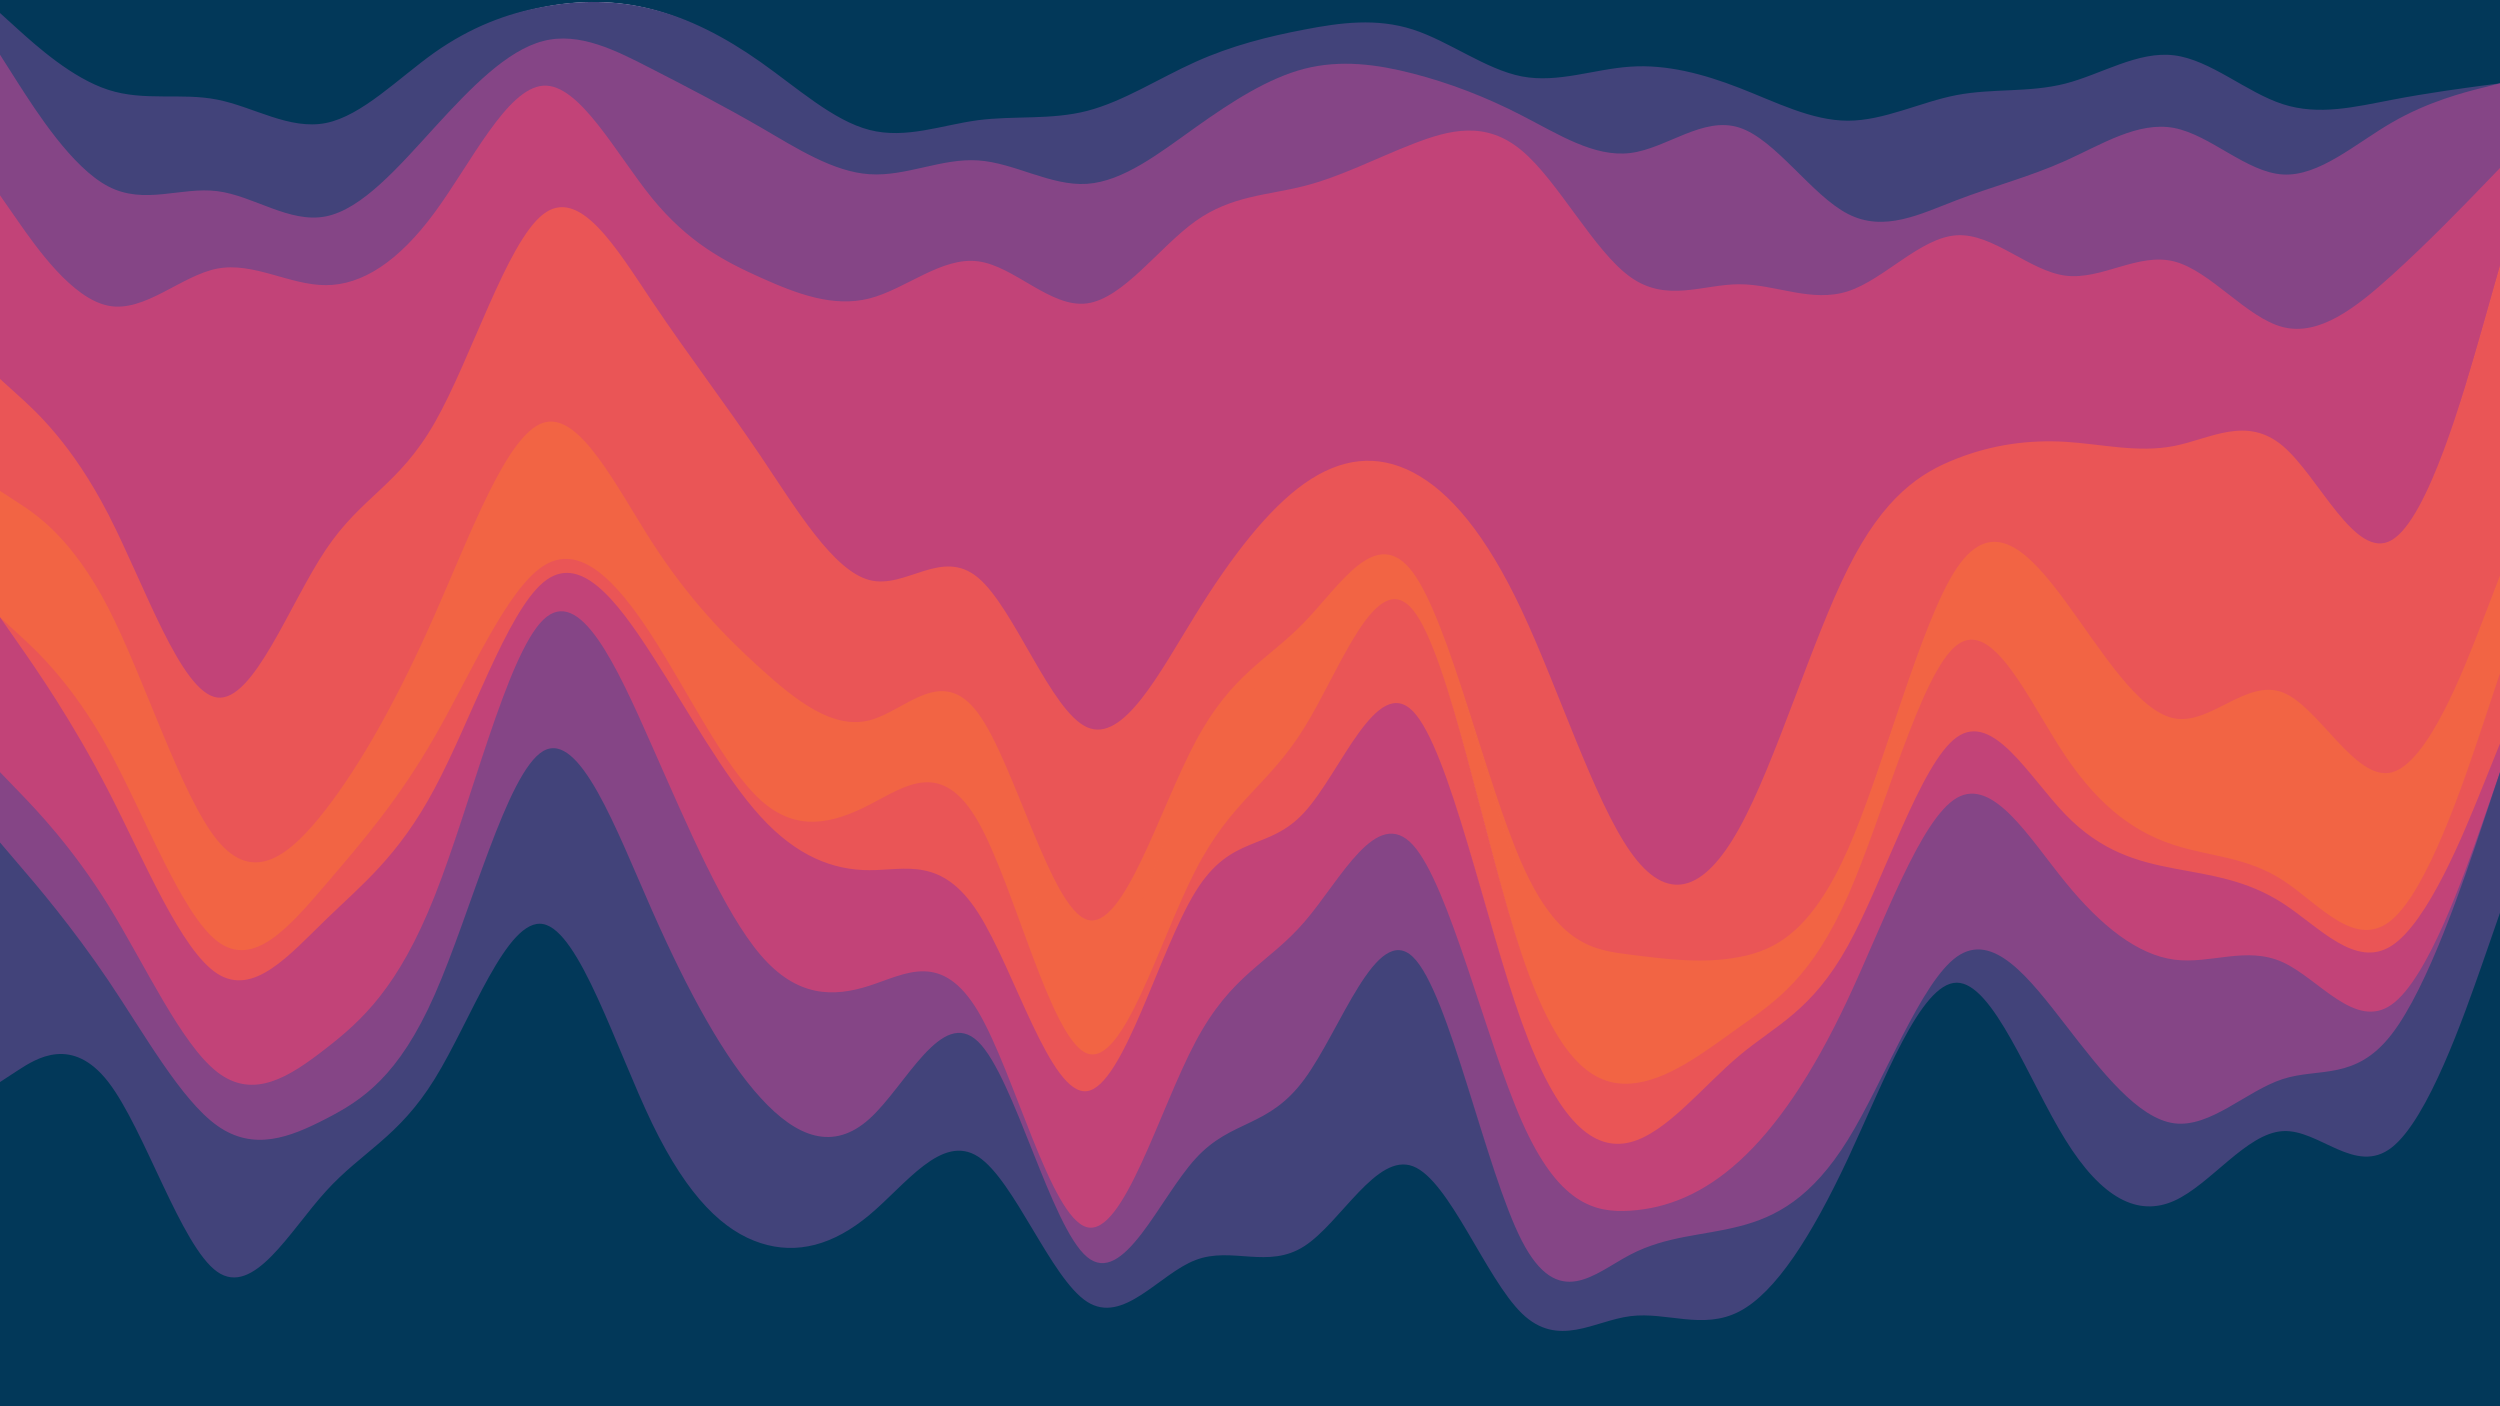 <svg id="visual" viewBox="0 0 1920 1080" width="1920" height="1080" xmlns="http://www.w3.org/2000/svg" xmlns:xlink="http://www.w3.org/1999/xlink" version="1.1"><path d="M0 12L13.8 24.5C27.7 37 55.3 62 83.2 71C111 80 139 73 166.8 78.5C194.7 84 222.3 102 250.2 96.5C278 91 306 62 333.8 42C361.7 22 389.3 11 417.2 5.5C445 0 473 0 500.8 7.3C528.7 14.7 556.3 29.3 584.2 49.3C612 69.3 640 94.7 667.8 101.8C695.7 109 723.3 98 751.2 94.3C779 90.7 807 94.3 834.8 87.2C862.7 80 890.3 62 918.2 49.5C946 37 974 30 1001.8 24.7C1029.7 19.3 1057.3 15.7 1085.2 24.7C1113 33.7 1141 55.3 1168.8 60.7C1196.7 66 1224.3 55 1252.2 53.2C1280 51.3 1308 58.7 1335.8 69.5C1363.7 80.3 1391.3 94.7 1419.2 94.7C1447 94.7 1475 80.3 1502.8 75C1530.7 69.7 1558.3 73.3 1586.2 66.2C1614 59 1642 41 1669.8 44.5C1697.7 48 1725.3 73 1753.2 82C1781 91 1809 84 1836.8 78.7C1864.7 73.3 1892.3 69.7 1906.2 67.8L1920 66L1920 0L1906.2 0C1892.3 0 1864.7 0 1836.8 0C1809 0 1781 0 1753.2 0C1725.3 0 1697.7 0 1669.8 0C1642 0 1614 0 1586.2 0C1558.3 0 1530.7 0 1502.8 0C1475 0 1447 0 1419.2 0C1391.3 0 1363.7 0 1335.8 0C1308 0 1280 0 1252.2 0C1224.3 0 1196.7 0 1168.8 0C1141 0 1113 0 1085.2 0C1057.3 0 1029.7 0 1001.8 0C974 0 946 0 918.2 0C890.3 0 862.7 0 834.8 0C807 0 779 0 751.2 0C723.3 0 695.7 0 667.8 0C640 0 612 0 584.2 0C556.3 0 528.7 0 500.8 0C473 0 445 0 417.2 0C389.3 0 361.7 0 333.8 0C306 0 278 0 250.2 0C222.3 0 194.7 0 166.8 0C139 0 111 0 83.2 0C55.3 0 27.7 0 13.8 0L0 0Z" fill="#023859"></path><path d="M0 44L13.8 65.7C27.7 87.3 55.3 130.7 83.2 145.2C111 159.7 139 145.3 166.8 148.8C194.7 152.3 222.3 173.7 250.2 168.2C278 162.7 306 130.3 333.8 99.8C361.7 69.3 389.3 40.7 417.2 33.5C445 26.3 473 40.7 500.8 55C528.7 69.3 556.3 83.7 584.2 99.8C612 116 640 134 667.8 135.8C695.7 137.7 723.3 123.3 751.2 125.2C779 127 807 145 834.8 143.2C862.7 141.3 890.3 119.7 918.2 99.8C946 80 974 62 1001.8 54.8C1029.7 47.7 1057.3 51.3 1085.2 58.5C1113 65.7 1141 76.3 1168.8 90.7C1196.7 105 1224.3 123 1252.2 119.5C1280 116 1308 91 1335.8 100C1363.7 109 1391.3 152 1419.2 166.3C1447 180.7 1475 166.3 1502.8 155.7C1530.7 145 1558.3 138 1586.2 125.5C1614 113 1642 95 1669.8 100.3C1697.7 105.7 1725.3 134.3 1753.2 136C1781 137.7 1809 112.3 1836.8 96.2C1864.7 80 1892.3 73 1906.2 69.5L1920 66L1920 64L1906.2 65.8C1892.3 67.7 1864.7 71.3 1836.8 76.7C1809 82 1781 89 1753.2 80C1725.3 71 1697.7 46 1669.8 42.5C1642 39 1614 57 1586.2 64.2C1558.3 71.3 1530.7 67.7 1502.8 73C1475 78.3 1447 92.7 1419.2 92.7C1391.3 92.7 1363.7 78.3 1335.8 67.5C1308 56.7 1280 49.3 1252.2 51.2C1224.3 53 1196.7 64 1168.8 58.7C1141 53.3 1113 31.7 1085.2 22.7C1057.3 13.7 1029.7 17.3 1001.8 22.7C974 28 946 35 918.2 47.5C890.3 60 862.7 78 834.8 85.2C807 92.3 779 88.7 751.2 92.3C723.3 96 695.7 107 667.8 99.8C640 92.7 612 67.3 584.2 47.7C556.3 28 528.7 14 500.8 7C473 0 445 0 417.2 5.2C389.3 10.3 361.7 20.7 333.8 40.3C306 60 278 89 250.2 94.5C222.3 100 194.7 82 166.8 76.5C139 71 111 78 83.2 69C55.3 60 27.7 35 13.8 22.5L0 10Z" fill="#42437a"></path><path d="M0 152L13.8 171.8C27.7 191.7 55.3 231.3 83.2 236.8C111 242.3 139 213.7 166.8 208.3C194.7 203 222.3 221 250.2 221C278 221 306 203 333.8 165.2C361.7 127.3 389.3 69.7 417.2 67.8C445 66 473 120 500.8 154.2C528.7 188.3 556.3 202.7 584.2 215.2C612 227.7 640 238.3 667.8 231.2C695.7 224 723.3 199 751.2 202.7C779 206.3 807 238.7 834.8 235C862.7 231.3 890.3 191.7 918.2 171.8C946 152 974 152 1001.8 144.8C1029.7 137.7 1057.3 123.3 1085.2 112.5C1113 101.7 1141 94.3 1168.8 117.7C1196.7 141 1224.3 195 1252.2 214.8C1280 234.7 1308 220.3 1335.8 220.3C1363.7 220.3 1391.3 234.7 1419.2 225.7C1447 216.7 1475 184.3 1502.8 182.7C1530.7 181 1558.3 210 1586.2 213.7C1614 217.3 1642 195.7 1669.8 202.8C1697.7 210 1725.3 246 1753.2 253.2C1781 260.3 1809 238.7 1836.8 213.5C1864.7 188.3 1892.3 159.7 1906.2 145.3L1920 131L1920 64L1906.2 67.5C1892.3 71 1864.7 78 1836.8 94.2C1809 110.3 1781 135.7 1753.2 134C1725.3 132.3 1697.7 103.7 1669.8 98.3C1642 93 1614 111 1586.2 123.5C1558.3 136 1530.7 143 1502.8 153.7C1475 164.3 1447 178.7 1419.2 164.3C1391.3 150 1363.7 107 1335.8 98C1308 89 1280 114 1252.2 117.5C1224.3 121 1196.7 103 1168.8 88.7C1141 74.3 1113 63.7 1085.2 56.5C1057.3 49.3 1029.7 45.7 1001.8 52.8C974 60 946 78 918.2 97.8C890.3 117.7 862.7 139.3 834.8 141.2C807 143 779 125 751.2 123.2C723.3 121.3 695.7 135.7 667.8 133.8C640 132 612 114 584.2 97.8C556.3 81.7 528.7 67.3 500.8 53C473 38.7 445 24.3 417.2 31.5C389.3 38.7 361.7 67.3 333.8 97.8C306 128.3 278 160.7 250.2 166.2C222.3 171.7 194.7 150.3 166.8 146.8C139 143.3 111 157.7 83.2 143.2C55.3 128.7 27.7 85.3 13.8 63.7L0 42Z" fill="#854586"></path><path d="M0 293L13.8 305.5C27.7 318 55.3 343 83.2 397C111 451 139 534 166.8 537.7C194.7 541.3 222.3 465.7 250.2 424.2C278 382.7 306 375.3 333.8 326.7C361.7 278 389.3 188 417.2 166.5C445 145 473 192 500.8 233.5C528.7 275 556.3 311 584.2 352.3C612 393.7 640 440.3 667.8 447.5C695.7 454.7 723.3 422.3 751.2 445.7C779 469 807 548 834.8 560.5C862.7 573 890.3 519 918.2 474C946 429 974 393 1001.8 373.3C1029.7 353.7 1057.3 350.3 1085.2 364.8C1113 379.3 1141 411.7 1168.8 471C1196.7 530.3 1224.3 616.7 1252.2 656.2C1280 695.7 1308 688.3 1335.8 638C1363.7 587.7 1391.3 494.3 1419.2 438.7C1447 383 1475 365 1502.8 354.2C1530.7 343.3 1558.3 339.7 1586.2 341.3C1614 343 1642 350 1669.8 344.5C1697.7 339 1725.3 321 1753.2 344.5C1781 368 1809 433 1836.8 416.8C1864.7 400.7 1892.3 303.3 1906.2 254.7L1920 206L1920 129L1906.2 143.3C1892.3 157.7 1864.7 186.3 1836.8 211.5C1809 236.7 1781 258.3 1753.2 251.2C1725.3 244 1697.7 208 1669.8 200.8C1642 193.7 1614 215.3 1586.2 211.7C1558.3 208 1530.7 179 1502.8 180.7C1475 182.3 1447 214.7 1419.2 223.7C1391.3 232.7 1363.7 218.3 1335.8 218.3C1308 218.3 1280 232.7 1252.2 212.8C1224.3 193 1196.7 139 1168.8 115.7C1141 92.3 1113 99.7 1085.2 110.5C1057.3 121.3 1029.7 135.7 1001.8 142.8C974 150 946 150 918.2 169.8C890.3 189.7 862.7 229.3 834.8 233C807 236.7 779 204.3 751.2 200.7C723.3 197 695.7 222 667.8 229.2C640 236.3 612 225.7 584.2 213.2C556.3 200.7 528.7 186.3 500.8 152.2C473 118 445 64 417.2 65.8C389.3 67.7 361.7 125.3 333.8 163.2C306 201 278 219 250.2 219C222.3 219 194.7 201 166.8 206.3C139 211.7 111 240.3 83.2 234.8C55.3 229.3 27.7 189.7 13.8 169.8L0 150Z" fill="#c24378"></path><path d="M0 379L13.8 388C27.7 397 55.3 415 83.2 469C111 523 139 613 166.8 647.2C194.7 681.3 222.3 659.7 250.2 623.7C278 587.7 306 537.3 333.8 474.3C361.7 411.3 389.3 335.7 417.2 326.7C445 317.7 473 375.3 500.8 418.5C528.7 461.7 556.3 490.3 584.2 515.5C612 540.7 640 562.3 667.8 555.2C695.7 548 723.3 512 751.2 549.8C779 587.7 807 699.3 834.8 708.3C862.7 717.3 890.3 623.7 918.2 571.5C946 519.3 974 508.7 1001.8 479.8C1029.7 451 1057.3 404 1085.2 441.8C1113 479.7 1141 602.3 1168.8 665.3C1196.7 728.3 1224.3 731.7 1252.2 735.2C1280 738.7 1308 742.3 1335.8 737C1363.7 731.7 1391.3 717.3 1419.2 654.3C1447 591.3 1475 479.7 1502.8 438.3C1530.7 397 1558.3 426 1586.2 463.8C1614 501.7 1642 548.3 1669.8 553.7C1697.7 559 1725.3 523 1753.2 533.8C1781 544.7 1809 602.3 1836.8 595.2C1864.7 588 1892.3 516 1906.2 480L1920 444L1920 204L1906.2 252.7C1892.3 301.3 1864.7 398.7 1836.8 414.8C1809 431 1781 366 1753.2 342.5C1725.3 319 1697.7 337 1669.8 342.5C1642 348 1614 341 1586.2 339.3C1558.3 337.7 1530.7 341.3 1502.8 352.2C1475 363 1447 381 1419.2 436.7C1391.3 492.3 1363.7 585.7 1335.8 636C1308 686.3 1280 693.7 1252.2 654.2C1224.3 614.7 1196.7 528.3 1168.8 469C1141 409.7 1113 377.3 1085.2 362.8C1057.3 348.3 1029.7 351.7 1001.8 371.3C974 391 946 427 918.2 472C890.3 517 862.7 571 834.8 558.5C807 546 779 467 751.2 443.7C723.3 420.3 695.7 452.7 667.8 445.5C640 438.3 612 391.7 584.2 350.3C556.3 309 528.7 273 500.8 231.5C473 190 445 143 417.2 164.5C389.3 186 361.7 276 333.8 324.7C306 373.3 278 380.7 250.2 422.2C222.3 463.7 194.7 539.3 166.8 535.7C139 532 111 449 83.2 395C55.3 341 27.7 316 13.8 303.5L0 291Z" fill="#ea5556"></path><path d="M0 455L13.8 467.5C27.7 480 55.3 505 83.2 551.7C111 598.3 139 666.7 166.8 684.7C194.7 702.7 222.3 670.3 250.2 643.3C278 616.3 306 594.7 333.8 547.8C361.7 501 389.3 429 417.2 412.8C445 396.7 473 436.3 500.8 481.3C528.7 526.3 556.3 576.7 584.2 601.8C612 627 640 627 667.8 605.5C695.7 584 723.3 541 751.2 582.5C779 624 807 750 834.8 755.3C862.7 760.7 890.3 645.3 918.2 587.7C946 530 974 530 1001.8 501.2C1029.7 472.3 1057.3 414.7 1085.2 447.2C1113 479.7 1141 602.3 1168.8 679.8C1196.7 757.3 1224.3 789.7 1252.2 793.2C1280 796.7 1308 771.3 1335.8 753.3C1363.7 735.3 1391.3 724.7 1419.2 668.8C1447 613 1475 512 1502.8 479.5C1530.7 447 1558.3 483 1586.2 520.8C1614 558.7 1642 598.3 1669.8 609.2C1697.7 620 1725.3 602 1753.2 614.7C1781 627.3 1809 670.7 1836.8 659.8C1864.7 649 1892.3 584 1906.2 551.5L1920 519L1920 442L1906.2 478C1892.3 514 1864.7 586 1836.8 593.2C1809 600.3 1781 542.7 1753.2 531.8C1725.3 521 1697.7 557 1669.8 551.7C1642 546.3 1614 499.7 1586.2 461.8C1558.3 424 1530.7 395 1502.8 436.3C1475 477.7 1447 589.3 1419.2 652.3C1391.3 715.3 1363.7 729.7 1335.8 735C1308 740.3 1280 736.7 1252.2 733.2C1224.3 729.7 1196.7 726.3 1168.8 663.3C1141 600.3 1113 477.7 1085.2 439.8C1057.3 402 1029.7 449 1001.8 477.8C974 506.7 946 517.3 918.2 569.5C890.3 621.7 862.7 715.3 834.8 706.3C807 697.3 779 585.7 751.2 547.8C723.3 510 695.7 546 667.8 553.2C640 560.3 612 538.7 584.2 513.5C556.3 488.3 528.7 459.7 500.8 416.5C473 373.3 445 315.7 417.2 324.7C389.3 333.7 361.7 409.3 333.8 472.3C306 535.3 278 585.7 250.2 621.7C222.3 657.7 194.7 679.3 166.8 645.2C139 611 111 521 83.2 467C55.3 413 27.7 395 13.8 386L0 377Z" fill="#f26444"></path><path d="M0 476L13.8 488.7C27.7 501.3 55.3 526.7 83.2 577.2C111 627.7 139 703.3 166.8 724.8C194.7 746.3 222.3 713.7 250.2 681.2C278 648.7 306 616.3 333.8 567.8C361.7 519.3 389.3 454.7 417.2 436.7C445 418.7 473 447.3 500.8 490.5C528.7 533.7 556.3 591.3 584.2 616.5C612 641.7 640 634.3 667.8 620C695.7 605.7 723.3 584.3 751.2 633C779 681.7 807 800.3 834.8 811C862.7 821.7 890.3 724.3 918.2 670.3C946 616.3 974 605.7 1001.8 560.7C1029.7 515.7 1057.3 436.3 1085.2 470.5C1113 504.7 1141 652.3 1168.8 735.2C1196.7 818 1224.3 836 1252.2 834.2C1280 832.3 1308 810.7 1335.8 790.8C1363.7 771 1391.3 753 1419.2 690C1447 627 1475 519 1502.8 497.5C1530.7 476 1558.3 541 1586.2 582.5C1614 624 1642 642 1669.8 651C1697.7 660 1725.3 660 1753.2 678C1781 696 1809 732 1836.8 708.5C1864.7 685 1892.3 602 1906.2 560.5L1920 519L1920 517L1906.2 549.5C1892.3 582 1864.7 647 1836.8 657.8C1809 668.7 1781 625.3 1753.2 612.7C1725.3 600 1697.7 618 1669.8 607.2C1642 596.3 1614 556.7 1586.2 518.8C1558.3 481 1530.7 445 1502.8 477.5C1475 510 1447 611 1419.2 666.8C1391.3 722.7 1363.7 733.3 1335.8 751.3C1308 769.3 1280 794.7 1252.2 791.2C1224.3 787.7 1196.7 755.3 1168.8 677.8C1141 600.3 1113 477.7 1085.2 445.2C1057.3 412.7 1029.7 470.3 1001.8 499.2C974 528 946 528 918.2 585.7C890.3 643.3 862.7 758.7 834.8 753.3C807 748 779 622 751.2 580.5C723.3 539 695.7 582 667.8 603.5C640 625 612 625 584.2 599.8C556.3 574.7 528.7 524.3 500.8 479.3C473 434.3 445 394.7 417.2 410.8C389.3 427 361.7 499 333.8 545.8C306 592.7 278 614.3 250.2 641.3C222.3 668.3 194.7 700.7 166.8 682.7C139 664.7 111 596.3 83.2 549.7C55.3 503 27.7 478 13.8 465.5L0 453Z" fill="#f26444"></path><path d="M0 476L13.8 495.8C27.7 515.7 55.3 555.3 83.2 609.3C111 663.3 139 731.7 166.8 749.7C194.7 767.7 222.3 735.3 250.2 708.3C278 681.3 306 659.7 333.8 607.5C361.7 555.3 389.3 472.7 417.2 449.3C445 426 473 462 500.8 505.2C528.7 548.3 556.3 598.7 584.2 629.2C612 659.7 640 670.3 667.8 670.3C695.7 670.3 723.3 659.7 751.2 703C779 746.3 807 843.7 834.8 840C862.7 836.3 890.3 731.7 918.2 686.7C946 641.7 974 656.3 1001.8 625.8C1029.7 595.3 1057.3 519.7 1085.2 548.3C1113 577 1141 710 1168.8 787.3C1196.7 864.7 1224.3 886.3 1252.2 879.2C1280 872 1308 836 1335.8 812.7C1363.7 789.3 1391.3 778.7 1419.2 728.3C1447 678 1475 588 1502.8 568.2C1530.7 548.3 1558.3 598.7 1586.2 627.5C1614 656.3 1642 663.7 1669.8 669C1697.7 674.3 1725.3 677.7 1753.2 695.7C1781 713.7 1809 746.3 1836.8 728.3C1864.7 710.3 1892.3 641.7 1906.2 607.3L1920 573L1920 517L1906.2 558.5C1892.3 600 1864.7 683 1836.8 706.5C1809 730 1781 694 1753.2 676C1725.3 658 1697.7 658 1669.8 649C1642 640 1614 622 1586.2 580.5C1558.3 539 1530.7 474 1502.8 495.5C1475 517 1447 625 1419.2 688C1391.3 751 1363.7 769 1335.8 788.8C1308 808.7 1280 830.3 1252.2 832.2C1224.3 834 1196.7 816 1168.8 733.2C1141 650.3 1113 502.7 1085.2 468.5C1057.3 434.3 1029.7 513.7 1001.8 558.7C974 603.7 946 614.3 918.2 668.3C890.3 722.3 862.7 819.7 834.8 809C807 798.3 779 679.7 751.2 631C723.3 582.3 695.7 603.7 667.8 618C640 632.3 612 639.7 584.2 614.5C556.3 589.3 528.7 531.7 500.8 488.5C473 445.3 445 416.7 417.2 434.7C389.3 452.7 361.7 517.3 333.8 565.8C306 614.3 278 646.7 250.2 679.2C222.3 711.7 194.7 744.3 166.8 722.8C139 701.3 111 625.7 83.2 575.2C55.3 524.7 27.7 499.3 13.8 486.7L0 474Z" fill="#ea5556"></path><path d="M0 595L13.8 609.3C27.7 623.7 55.3 652.3 83.2 697.3C111 742.3 139 803.7 166.8 825.3C194.7 847 222.3 829 250.2 807.3C278 785.7 306 760.3 333.8 690.2C361.7 620 389.3 505 417.2 478C445 451 473 512 500.8 575C528.7 638 556.3 703 584.2 735.5C612 768 640 768 667.8 759C695.7 750 723.3 732 751.2 778.8C779 825.7 807 937.3 834.8 944.5C862.7 951.7 890.3 854.3 918.2 802C946 749.7 974 742.3 1001.8 710C1029.7 677.7 1057.3 620.3 1085.2 651C1113 681.7 1141 800.3 1168.8 863.3C1196.7 926.3 1224.3 933.7 1252.2 931.8C1280 930 1308 919 1335.8 893.7C1363.7 868.3 1391.3 828.7 1419.2 769.3C1447 710 1475 631 1502.8 614.8C1530.7 598.7 1558.3 645.3 1586.2 679.5C1614 713.7 1642 735.3 1669.8 739C1697.7 742.7 1725.3 728.3 1753.2 741C1781 753.7 1809 793.3 1836.8 773.5C1864.7 753.7 1892.3 674.3 1906.2 634.7L1920 595L1920 571L1906.2 605.3C1892.3 639.7 1864.7 708.3 1836.8 726.3C1809 744.3 1781 711.7 1753.2 693.7C1725.3 675.7 1697.7 672.3 1669.8 667C1642 661.7 1614 654.3 1586.2 625.5C1558.3 596.7 1530.7 546.3 1502.8 566.2C1475 586 1447 676 1419.2 726.3C1391.3 776.7 1363.7 787.3 1335.8 810.7C1308 834 1280 870 1252.2 877.2C1224.3 884.3 1196.7 862.7 1168.8 785.3C1141 708 1113 575 1085.2 546.3C1057.3 517.7 1029.7 593.3 1001.8 623.8C974 654.3 946 639.7 918.2 684.7C890.3 729.7 862.7 834.3 834.8 838C807 841.7 779 744.3 751.2 701C723.3 657.7 695.7 668.3 667.8 668.3C640 668.3 612 657.7 584.2 627.2C556.3 596.7 528.7 546.3 500.8 503.2C473 460 445 424 417.2 447.3C389.3 470.7 361.7 553.3 333.8 605.5C306 657.7 278 679.3 250.2 706.3C222.3 733.3 194.7 765.7 166.8 747.7C139 729.7 111 661.3 83.2 607.3C55.3 553.3 27.7 513.7 13.8 493.8L0 474Z" fill="#c24378"></path><path d="M0 649L13.8 665.2C27.7 681.3 55.3 713.7 83.2 755C111 796.3 139 846.7 166.8 866.5C194.7 886.3 222.3 875.7 250.2 861.3C278 847 306 829 333.8 766C361.7 703 389.3 595 417.2 578.8C445 562.7 473 638.3 500.8 701.3C528.7 764.3 556.3 814.7 584.2 845.2C612 875.7 640 886.3 667.8 861.2C695.7 836 723.3 775 751.2 802C779 829 807 944 834.8 967.3C862.7 990.7 890.3 922.3 918.2 891.8C946 861.3 974 868.7 1001.8 830.8C1029.7 793 1057.3 710 1085.2 737C1113 764 1141 901 1168.8 955C1196.7 1009 1224.3 980 1252.2 965.5C1280 951 1308 951 1335.8 943.8C1363.7 936.7 1391.3 922.3 1419.2 877.3C1447 832.3 1475 756.7 1502.8 736.8C1530.7 717 1558.3 753 1586.2 789C1614 825 1642 861 1669.8 864.7C1697.7 868.3 1725.3 839.7 1753.2 830.7C1781 821.7 1809 832.3 1836.8 796.3C1864.7 760.3 1892.3 677.7 1906.2 636.3L1920 595L1920 593L1906.2 632.7C1892.3 672.3 1864.7 751.7 1836.8 771.5C1809 791.3 1781 751.7 1753.2 739C1725.3 726.3 1697.7 740.7 1669.8 737C1642 733.3 1614 711.7 1586.2 677.5C1558.3 643.3 1530.7 596.7 1502.8 612.8C1475 629 1447 708 1419.2 767.3C1391.3 826.7 1363.7 866.3 1335.8 891.7C1308 917 1280 928 1252.2 929.8C1224.3 931.7 1196.7 924.3 1168.8 861.3C1141 798.3 1113 679.7 1085.2 649C1057.3 618.3 1029.7 675.7 1001.8 708C974 740.3 946 747.7 918.2 800C890.3 852.3 862.7 949.7 834.8 942.5C807 935.3 779 823.7 751.2 776.8C723.3 730 695.7 748 667.8 757C640 766 612 766 584.2 733.5C556.3 701 528.7 636 500.8 573C473 510 445 449 417.2 476C389.3 503 361.7 618 333.8 688.2C306 758.3 278 783.7 250.2 805.3C222.3 827 194.7 845 166.8 823.3C139 801.7 111 740.3 83.2 695.3C55.3 650.3 27.7 621.7 13.8 607.3L0 593Z" fill="#854586"></path><path d="M0 833L13.8 824C27.7 815 55.3 797 83.2 833C111 869 139 959 166.8 978.7C194.7 998.3 222.3 947.7 250.2 917C278 886.3 306 875.7 333.8 830.7C361.7 785.7 389.3 706.3 417.2 711.7C445 717 473 807 500.8 864.7C528.7 922.3 556.3 947.7 584.2 956.7C612 965.7 640 958.3 667.8 935C695.7 911.7 723.3 872.3 751.2 890.3C779 908.3 807 983.7 834.8 1001.7C862.7 1019.7 890.3 980.3 918.2 969.7C946 959 974 977 1001.8 959C1029.7 941 1057.3 887 1085.2 897.7C1113 908.3 1141 983.7 1168.8 1010.7C1196.7 1037.7 1224.3 1016.3 1252.2 1012.8C1280 1009.3 1308 1023.7 1335.8 1009.2C1363.7 994.7 1391.3 951.3 1419.2 891.8C1447 832.3 1475 756.7 1502.8 756.7C1530.7 756.7 1558.3 832.3 1586.2 877.3C1614 922.3 1642 936.7 1669.8 924.2C1697.7 911.7 1725.3 872.3 1753.2 870.7C1781 869 1809 905 1836.8 883.3C1864.7 861.7 1892.3 782.3 1906.2 742.7L1920 703L1920 593L1906.2 634.3C1892.3 675.7 1864.7 758.3 1836.8 794.3C1809 830.3 1781 819.7 1753.2 828.7C1725.3 837.7 1697.7 866.3 1669.8 862.7C1642 859 1614 823 1586.2 787C1558.3 751 1530.7 715 1502.8 734.8C1475 754.7 1447 830.3 1419.2 875.3C1391.3 920.3 1363.7 934.7 1335.8 941.8C1308 949 1280 949 1252.2 963.5C1224.3 978 1196.7 1007 1168.8 953C1141 899 1113 762 1085.2 735C1057.3 708 1029.7 791 1001.8 828.8C974 866.7 946 859.3 918.2 889.8C890.3 920.3 862.7 988.7 834.8 965.3C807 942 779 827 751.2 800C723.3 773 695.7 834 667.8 859.2C640 884.3 612 873.7 584.2 843.2C556.3 812.7 528.7 762.3 500.8 699.3C473 636.3 445 560.7 417.2 576.8C389.3 593 361.7 701 333.8 764C306 827 278 845 250.2 859.3C222.3 873.7 194.7 884.3 166.8 864.5C139 844.7 111 794.3 83.2 753C55.3 711.7 27.7 679.3 13.8 663.2L0 647Z" fill="#42437a"></path><path d="M0 1081L13.8 1081C27.7 1081 55.3 1081 83.2 1081C111 1081 139 1081 166.8 1081C194.7 1081 222.3 1081 250.2 1081C278 1081 306 1081 333.8 1081C361.7 1081 389.3 1081 417.2 1081C445 1081 473 1081 500.8 1081C528.7 1081 556.3 1081 584.2 1081C612 1081 640 1081 667.8 1081C695.7 1081 723.3 1081 751.2 1081C779 1081 807 1081 834.8 1081C862.7 1081 890.3 1081 918.2 1081C946 1081 974 1081 1001.8 1081C1029.7 1081 1057.3 1081 1085.2 1081C1113 1081 1141 1081 1168.8 1081C1196.7 1081 1224.3 1081 1252.2 1081C1280 1081 1308 1081 1335.8 1081C1363.7 1081 1391.3 1081 1419.2 1081C1447 1081 1475 1081 1502.8 1081C1530.7 1081 1558.3 1081 1586.2 1081C1614 1081 1642 1081 1669.8 1081C1697.7 1081 1725.3 1081 1753.2 1081C1781 1081 1809 1081 1836.8 1081C1864.7 1081 1892.3 1081 1906.2 1081L1920 1081L1920 701L1906.2 740.7C1892.3 780.3 1864.7 859.7 1836.8 881.3C1809 903 1781 867 1753.2 868.7C1725.3 870.3 1697.7 909.7 1669.8 922.2C1642 934.7 1614 920.3 1586.2 875.3C1558.3 830.3 1530.7 754.7 1502.8 754.7C1475 754.7 1447 830.3 1419.2 889.8C1391.3 949.3 1363.7 992.7 1335.8 1007.2C1308 1021.7 1280 1007.3 1252.2 1010.8C1224.3 1014.3 1196.7 1035.7 1168.8 1008.7C1141 981.7 1113 906.3 1085.2 895.7C1057.3 885 1029.7 939 1001.8 957C974 975 946 957 918.2 967.7C890.3 978.3 862.7 1017.7 834.8 999.7C807 981.7 779 906.3 751.2 888.3C723.3 870.3 695.7 909.7 667.8 933C640 956.3 612 963.7 584.2 954.7C556.3 945.7 528.7 920.3 500.8 862.7C473 805 445 715 417.2 709.7C389.3 704.3 361.7 783.7 333.8 828.7C306 873.7 278 884.3 250.2 915C222.3 945.7 194.7 996.3 166.8 976.7C139 957 111 867 83.2 831C55.3 795 27.7 813 13.8 822L0 831Z" fill="#023859"></path></svg>